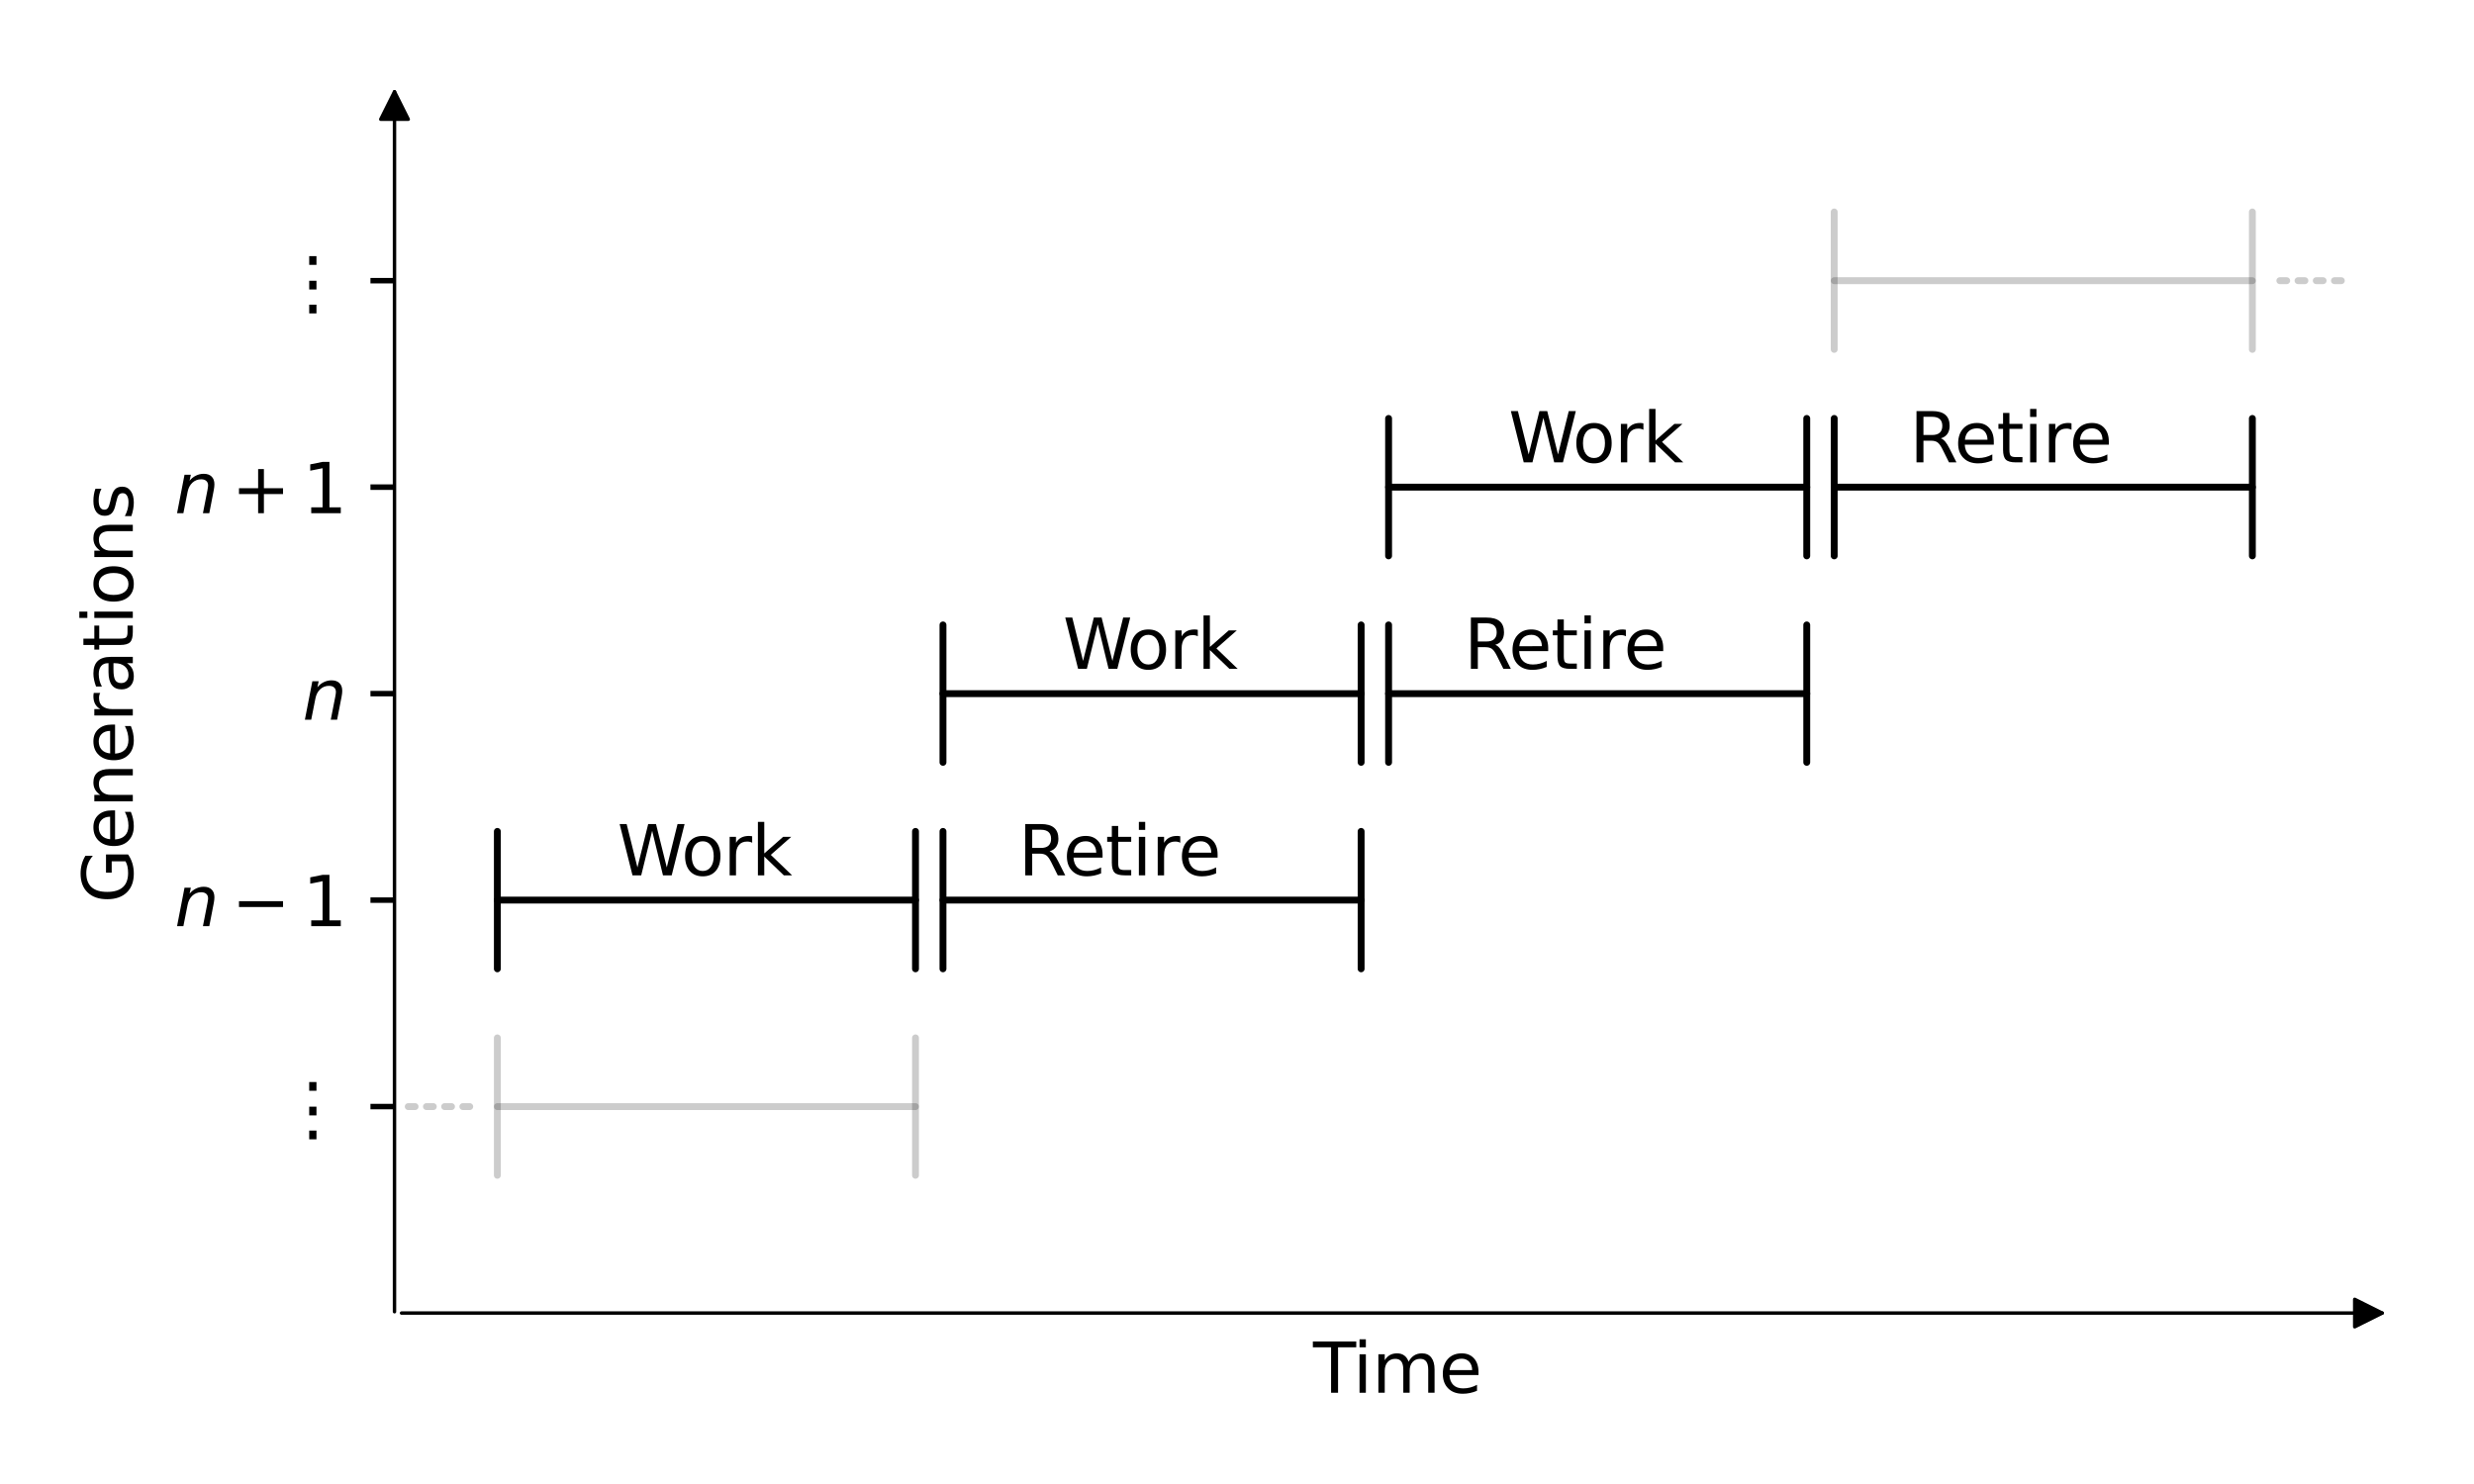 <?xml version="1.0" encoding="utf-8" standalone="no"?>
<!DOCTYPE svg PUBLIC "-//W3C//DTD SVG 1.1//EN"
  "http://www.w3.org/Graphics/SVG/1.1/DTD/svg11.dtd">
<svg xmlns:xlink="http://www.w3.org/1999/xlink" width="360pt" height="216pt" viewBox="0 0 360 216" xmlns="http://www.w3.org/2000/svg" version="1.1">
 <defs>
  <style type="text/css">*{stroke-linejoin: round; stroke-linecap: butt}</style>
 </defs>
 <g id="figure_1">
  <g id="patch_1">
   <path d="M 0 216 
L 360 216 
L 360 0 
L 0 0 
L 0 216 
z
" style="fill: none"/>
  </g>
  <g id="axes_1">
   <g id="patch_2">
    <path d="M 57.405 191.12 
L 349.2 191.12 
L 349.2 10.8 
L 57.405 10.8 
L 57.405 191.12 
z
" style="fill: none"/>
   </g>
   <g id="matplotlib.axis_1">
    <g id="text_1">
     <!-- Time -->
     <g transform="translate(191.069 202.718) scale(0.1 -0.1)">
      <defs>
       <path id="DejaVuSans-54" d="M -19 4666 
L 3928 4666 
L 3928 4134 
L 2272 4134 
L 2272 0 
L 1638 0 
L 1638 4134 
L -19 4134 
L -19 4666 
z
" transform="scale(0.016)"/>
       <path id="DejaVuSans-69" d="M 603 3500 
L 1178 3500 
L 1178 0 
L 603 0 
L 603 3500 
z
M 603 4863 
L 1178 4863 
L 1178 4134 
L 603 4134 
L 603 4863 
z
" transform="scale(0.016)"/>
       <path id="DejaVuSans-6d" d="M 3328 2828 
Q 3544 3216 3844 3400 
Q 4144 3584 4550 3584 
Q 5097 3584 5394 3201 
Q 5691 2819 5691 2113 
L 5691 0 
L 5113 0 
L 5113 2094 
Q 5113 2597 4934 2840 
Q 4756 3084 4391 3084 
Q 3944 3084 3684 2787 
Q 3425 2491 3425 1978 
L 3425 0 
L 2847 0 
L 2847 2094 
Q 2847 2600 2669 2842 
Q 2491 3084 2119 3084 
Q 1678 3084 1418 2786 
Q 1159 2488 1159 1978 
L 1159 0 
L 581 0 
L 581 3500 
L 1159 3500 
L 1159 2956 
Q 1356 3278 1631 3431 
Q 1906 3584 2284 3584 
Q 2666 3584 2933 3390 
Q 3200 3197 3328 2828 
z
" transform="scale(0.016)"/>
       <path id="DejaVuSans-65" d="M 3597 1894 
L 3597 1613 
L 953 1613 
Q 991 1019 1311 708 
Q 1631 397 2203 397 
Q 2534 397 2845 478 
Q 3156 559 3463 722 
L 3463 178 
Q 3153 47 2828 -22 
Q 2503 -91 2169 -91 
Q 1331 -91 842 396 
Q 353 884 353 1716 
Q 353 2575 817 3079 
Q 1281 3584 2069 3584 
Q 2775 3584 3186 3129 
Q 3597 2675 3597 1894 
z
M 3022 2063 
Q 3016 2534 2758 2815 
Q 2500 3097 2075 3097 
Q 1594 3097 1305 2825 
Q 1016 2553 972 2059 
L 3022 2063 
z
" transform="scale(0.016)"/>
      </defs>
      <use xlink:href="#DejaVuSans-54"/>
      <use xlink:href="#DejaVuSans-69" x="57.959"/>
      <use xlink:href="#DejaVuSans-6d" x="85.742"/>
      <use xlink:href="#DejaVuSans-65" x="183.154"/>
     </g>
    </g>
   </g>
   <g id="matplotlib.axis_2">
    <g id="ytick_1">
     <g id="line2d_1">
      <defs>
       <path id="mdad2a732c5" d="M 0 0 
L -3.5 0 
" style="stroke: #000000; stroke-width: 0.8"/>
      </defs>
      <g>
       <use xlink:href="#mdad2a732c5" x="57.405" y="161.067" style="stroke: #000000; stroke-width: 0.8"/>
      </g>
     </g>
     <g id="text_2">
      <!-- $\vdots$ -->
      <g transform="translate(40.405 164.866) scale(0.1 -0.1)">
       <defs>
        <path id="DejaVuSans-22ee" d="M 2868 187 
L 3528 187 
L 3528 -607 
L 2868 -607 
L 2868 187 
z
M 2868 4603 
L 3528 4603 
L 3528 3809 
L 2868 3809 
L 2868 4603 
z
M 2868 2363 
L 3528 2363 
L 3528 1569 
L 2868 1569 
L 2868 2363 
z
" transform="scale(0.016)"/>
       </defs>
       <use xlink:href="#DejaVuSans-22ee" transform="translate(0 0.078)"/>
      </g>
     </g>
    </g>
    <g id="ytick_2">
     <g id="line2d_2">
      <g>
       <use xlink:href="#mdad2a732c5" x="57.405" y="131.013" style="stroke: #000000; stroke-width: 0.8"/>
      </g>
     </g>
     <g id="text_3">
      <!-- $n-1$ -->
      <g transform="translate(25.405 134.813) scale(0.1 -0.1)">
       <defs>
        <path id="DejaVuSans-Oblique-6e" d="M 3566 2113 
L 3156 0 
L 2578 0 
L 2988 2091 
Q 3016 2238 3031 2350 
Q 3047 2463 3047 2528 
Q 3047 2791 2881 2937 
Q 2716 3084 2419 3084 
Q 1956 3084 1622 2776 
Q 1288 2469 1184 1941 
L 800 0 
L 225 0 
L 903 3500 
L 1478 3500 
L 1363 2950 
Q 1603 3253 1940 3418 
Q 2278 3584 2650 3584 
Q 3113 3584 3367 3334 
Q 3622 3084 3622 2631 
Q 3622 2519 3608 2391 
Q 3594 2263 3566 2113 
z
" transform="scale(0.016)"/>
        <path id="DejaVuSans-2212" d="M 678 2272 
L 4684 2272 
L 4684 1741 
L 678 1741 
L 678 2272 
z
" transform="scale(0.016)"/>
        <path id="DejaVuSans-31" d="M 794 531 
L 1825 531 
L 1825 4091 
L 703 3866 
L 703 4441 
L 1819 4666 
L 2450 4666 
L 2450 531 
L 3481 531 
L 3481 0 
L 794 0 
L 794 531 
z
" transform="scale(0.016)"/>
       </defs>
       <use xlink:href="#DejaVuSans-Oblique-6e" transform="translate(0 0.094)"/>
       <use xlink:href="#DejaVuSans-2212" transform="translate(82.861 0.094)"/>
       <use xlink:href="#DejaVuSans-31" transform="translate(186.133 0.094)"/>
      </g>
     </g>
    </g>
    <g id="ytick_3">
     <g id="line2d_3">
      <g>
       <use xlink:href="#mdad2a732c5" x="57.405" y="100.96" style="stroke: #000000; stroke-width: 0.8"/>
      </g>
     </g>
     <g id="text_4">
      <!-- $n$ -->
      <g transform="translate(44.005 104.759) scale(0.1 -0.1)">
       <use xlink:href="#DejaVuSans-Oblique-6e"/>
      </g>
     </g>
    </g>
    <g id="ytick_4">
     <g id="line2d_4">
      <g>
       <use xlink:href="#mdad2a732c5" x="57.405" y="70.907" style="stroke: #000000; stroke-width: 0.8"/>
      </g>
     </g>
     <g id="text_5">
      <!-- $n+1$ -->
      <g transform="translate(25.405 74.706) scale(0.1 -0.1)">
       <defs>
        <path id="DejaVuSans-2b" d="M 2944 4013 
L 2944 2272 
L 4684 2272 
L 4684 1741 
L 2944 1741 
L 2944 0 
L 2419 0 
L 2419 1741 
L 678 1741 
L 678 2272 
L 2419 2272 
L 2419 4013 
L 2944 4013 
z
" transform="scale(0.016)"/>
       </defs>
       <use xlink:href="#DejaVuSans-Oblique-6e" transform="translate(0 0.094)"/>
       <use xlink:href="#DejaVuSans-2b" transform="translate(82.861 0.094)"/>
       <use xlink:href="#DejaVuSans-31" transform="translate(186.133 0.094)"/>
      </g>
     </g>
    </g>
    <g id="ytick_5">
     <g id="line2d_5">
      <g>
       <use xlink:href="#mdad2a732c5" x="57.405" y="40.853" style="stroke: #000000; stroke-width: 0.8"/>
      </g>
     </g>
     <g id="text_6">
      <!-- $\vdots$ -->
      <g transform="translate(40.405 44.653) scale(0.1 -0.1)">
       <use xlink:href="#DejaVuSans-22ee" transform="translate(0 0.078)"/>
      </g>
     </g>
    </g>
    <g id="text_7">
     <!-- Generations -->
     <g transform="translate(19.325 131.458) rotate(-90) scale(0.1 -0.1)">
      <defs>
       <path id="DejaVuSans-47" d="M 3809 666 
L 3809 1919 
L 2778 1919 
L 2778 2438 
L 4434 2438 
L 4434 434 
Q 4069 175 3628 42 
Q 3188 -91 2688 -91 
Q 1594 -91 976 548 
Q 359 1188 359 2328 
Q 359 3472 976 4111 
Q 1594 4750 2688 4750 
Q 3144 4750 3555 4637 
Q 3966 4525 4313 4306 
L 4313 3634 
Q 3963 3931 3569 4081 
Q 3175 4231 2741 4231 
Q 1884 4231 1454 3753 
Q 1025 3275 1025 2328 
Q 1025 1384 1454 906 
Q 1884 428 2741 428 
Q 3075 428 3337 486 
Q 3600 544 3809 666 
z
" transform="scale(0.016)"/>
       <path id="DejaVuSans-6e" d="M 3513 2113 
L 3513 0 
L 2938 0 
L 2938 2094 
Q 2938 2591 2744 2837 
Q 2550 3084 2163 3084 
Q 1697 3084 1428 2787 
Q 1159 2491 1159 1978 
L 1159 0 
L 581 0 
L 581 3500 
L 1159 3500 
L 1159 2956 
Q 1366 3272 1645 3428 
Q 1925 3584 2291 3584 
Q 2894 3584 3203 3211 
Q 3513 2838 3513 2113 
z
" transform="scale(0.016)"/>
       <path id="DejaVuSans-72" d="M 2631 2963 
Q 2534 3019 2420 3045 
Q 2306 3072 2169 3072 
Q 1681 3072 1420 2755 
Q 1159 2438 1159 1844 
L 1159 0 
L 581 0 
L 581 3500 
L 1159 3500 
L 1159 2956 
Q 1341 3275 1631 3429 
Q 1922 3584 2338 3584 
Q 2397 3584 2469 3576 
Q 2541 3569 2628 3553 
L 2631 2963 
z
" transform="scale(0.016)"/>
       <path id="DejaVuSans-61" d="M 2194 1759 
Q 1497 1759 1228 1600 
Q 959 1441 959 1056 
Q 959 750 1161 570 
Q 1363 391 1709 391 
Q 2188 391 2477 730 
Q 2766 1069 2766 1631 
L 2766 1759 
L 2194 1759 
z
M 3341 1997 
L 3341 0 
L 2766 0 
L 2766 531 
Q 2569 213 2275 61 
Q 1981 -91 1556 -91 
Q 1019 -91 701 211 
Q 384 513 384 1019 
Q 384 1609 779 1909 
Q 1175 2209 1959 2209 
L 2766 2209 
L 2766 2266 
Q 2766 2663 2505 2880 
Q 2244 3097 1772 3097 
Q 1472 3097 1187 3025 
Q 903 2953 641 2809 
L 641 3341 
Q 956 3463 1253 3523 
Q 1550 3584 1831 3584 
Q 2591 3584 2966 3190 
Q 3341 2797 3341 1997 
z
" transform="scale(0.016)"/>
       <path id="DejaVuSans-74" d="M 1172 4494 
L 1172 3500 
L 2356 3500 
L 2356 3053 
L 1172 3053 
L 1172 1153 
Q 1172 725 1289 603 
Q 1406 481 1766 481 
L 2356 481 
L 2356 0 
L 1766 0 
Q 1100 0 847 248 
Q 594 497 594 1153 
L 594 3053 
L 172 3053 
L 172 3500 
L 594 3500 
L 594 4494 
L 1172 4494 
z
" transform="scale(0.016)"/>
       <path id="DejaVuSans-6f" d="M 1959 3097 
Q 1497 3097 1228 2736 
Q 959 2375 959 1747 
Q 959 1119 1226 758 
Q 1494 397 1959 397 
Q 2419 397 2687 759 
Q 2956 1122 2956 1747 
Q 2956 2369 2687 2733 
Q 2419 3097 1959 3097 
z
M 1959 3584 
Q 2709 3584 3137 3096 
Q 3566 2609 3566 1747 
Q 3566 888 3137 398 
Q 2709 -91 1959 -91 
Q 1206 -91 779 398 
Q 353 888 353 1747 
Q 353 2609 779 3096 
Q 1206 3584 1959 3584 
z
" transform="scale(0.016)"/>
       <path id="DejaVuSans-73" d="M 2834 3397 
L 2834 2853 
Q 2591 2978 2328 3040 
Q 2066 3103 1784 3103 
Q 1356 3103 1142 2972 
Q 928 2841 928 2578 
Q 928 2378 1081 2264 
Q 1234 2150 1697 2047 
L 1894 2003 
Q 2506 1872 2764 1633 
Q 3022 1394 3022 966 
Q 3022 478 2636 193 
Q 2250 -91 1575 -91 
Q 1294 -91 989 -36 
Q 684 19 347 128 
L 347 722 
Q 666 556 975 473 
Q 1284 391 1588 391 
Q 1994 391 2212 530 
Q 2431 669 2431 922 
Q 2431 1156 2273 1281 
Q 2116 1406 1581 1522 
L 1381 1569 
Q 847 1681 609 1914 
Q 372 2147 372 2553 
Q 372 3047 722 3315 
Q 1072 3584 1716 3584 
Q 2034 3584 2315 3537 
Q 2597 3491 2834 3397 
z
" transform="scale(0.016)"/>
      </defs>
      <use xlink:href="#DejaVuSans-47"/>
      <use xlink:href="#DejaVuSans-65" x="77.49"/>
      <use xlink:href="#DejaVuSans-6e" x="139.014"/>
      <use xlink:href="#DejaVuSans-65" x="202.393"/>
      <use xlink:href="#DejaVuSans-72" x="263.916"/>
      <use xlink:href="#DejaVuSans-61" x="305.029"/>
      <use xlink:href="#DejaVuSans-74" x="366.309"/>
      <use xlink:href="#DejaVuSans-69" x="405.518"/>
      <use xlink:href="#DejaVuSans-6f" x="433.301"/>
      <use xlink:href="#DejaVuSans-6e" x="494.482"/>
      <use xlink:href="#DejaVuSans-73" x="557.861"/>
     </g>
    </g>
   </g>
   <g id="patch_3">
    <path d="M 72.372 131.013 
Q 102.795 131.013 133.218 131.013 
" style="fill: none; stroke: #000000; stroke-linecap: round"/>
    <path d="M 72.372 121.013 
L 72.372 121.013 
L 72.372 141.013 
L 72.372 141.013 
" style="fill: none; stroke: #000000; stroke-linecap: round"/>
    <path d="M 133.218 141.013 
L 133.218 141.013 
L 133.218 121.013 
L 133.218 121.013 
" style="fill: none; stroke: #000000; stroke-linecap: round"/>
   </g>
   <g id="patch_4">
    <path d="M 137.215 131.013 
Q 167.639 131.013 198.062 131.013 
" style="fill: none; stroke: #000000; stroke-linecap: round"/>
    <path d="M 137.215 121.013 
L 137.215 121.013 
L 137.215 141.013 
L 137.215 141.013 
" style="fill: none; stroke: #000000; stroke-linecap: round"/>
    <path d="M 198.062 141.013 
L 198.062 141.013 
L 198.062 121.013 
L 198.062 121.013 
" style="fill: none; stroke: #000000; stroke-linecap: round"/>
   </g>
   <g id="text_8">
    <!-- Work -->
    <g transform="translate(89.826 127.407) scale(0.1 -0.1)">
     <defs>
      <path id="DejaVuSans-57" d="M 213 4666 
L 850 4666 
L 1831 722 
L 2809 4666 
L 3519 4666 
L 4500 722 
L 5478 4666 
L 6119 4666 
L 4947 0 
L 4153 0 
L 3169 4050 
L 2175 0 
L 1381 0 
L 213 4666 
z
" transform="scale(0.016)"/>
      <path id="DejaVuSans-6b" d="M 581 4863 
L 1159 4863 
L 1159 1991 
L 2875 3500 
L 3609 3500 
L 1753 1863 
L 3688 0 
L 2938 0 
L 1159 1709 
L 1159 0 
L 581 0 
L 581 4863 
z
" transform="scale(0.016)"/>
     </defs>
     <use xlink:href="#DejaVuSans-57"/>
     <use xlink:href="#DejaVuSans-6f" x="93.002"/>
     <use xlink:href="#DejaVuSans-72" x="154.184"/>
     <use xlink:href="#DejaVuSans-6b" x="195.297"/>
    </g>
   </g>
   <g id="text_9">
    <!-- Retire -->
    <g transform="translate(148.185 127.407) scale(0.1 -0.1)">
     <defs>
      <path id="DejaVuSans-52" d="M 2841 2188 
Q 3044 2119 3236 1894 
Q 3428 1669 3622 1275 
L 4263 0 
L 3584 0 
L 2988 1197 
Q 2756 1666 2539 1819 
Q 2322 1972 1947 1972 
L 1259 1972 
L 1259 0 
L 628 0 
L 628 4666 
L 2053 4666 
Q 2853 4666 3247 4331 
Q 3641 3997 3641 3322 
Q 3641 2881 3436 2590 
Q 3231 2300 2841 2188 
z
M 1259 4147 
L 1259 2491 
L 2053 2491 
Q 2509 2491 2742 2702 
Q 2975 2913 2975 3322 
Q 2975 3731 2742 3939 
Q 2509 4147 2053 4147 
L 1259 4147 
z
" transform="scale(0.016)"/>
     </defs>
     <use xlink:href="#DejaVuSans-52"/>
     <use xlink:href="#DejaVuSans-65" x="64.982"/>
     <use xlink:href="#DejaVuSans-74" x="126.506"/>
     <use xlink:href="#DejaVuSans-69" x="165.715"/>
     <use xlink:href="#DejaVuSans-72" x="193.498"/>
     <use xlink:href="#DejaVuSans-65" x="232.361"/>
    </g>
   </g>
   <g id="patch_5">
    <path d="M 137.215 100.96 
Q 167.639 100.96 198.062 100.96 
" style="fill: none; stroke: #000000; stroke-linecap: round"/>
    <path d="M 137.215 90.96 
L 137.215 90.96 
L 137.215 110.96 
L 137.215 110.96 
" style="fill: none; stroke: #000000; stroke-linecap: round"/>
    <path d="M 198.062 110.96 
L 198.062 110.96 
L 198.062 90.96 
L 198.062 90.96 
" style="fill: none; stroke: #000000; stroke-linecap: round"/>
   </g>
   <g id="patch_6">
    <path d="M 202.059 100.96 
Q 232.482 100.96 262.905 100.96 
" style="fill: none; stroke: #000000; stroke-linecap: round"/>
    <path d="M 202.059 90.96 
L 202.059 90.96 
L 202.059 110.96 
L 202.059 110.96 
" style="fill: none; stroke: #000000; stroke-linecap: round"/>
    <path d="M 262.905 110.96 
L 262.905 110.96 
L 262.905 90.96 
L 262.905 90.96 
" style="fill: none; stroke: #000000; stroke-linecap: round"/>
   </g>
   <g id="text_10">
    <!-- Work -->
    <g transform="translate(154.67 97.354) scale(0.1 -0.1)">
     <use xlink:href="#DejaVuSans-57"/>
     <use xlink:href="#DejaVuSans-6f" x="93.002"/>
     <use xlink:href="#DejaVuSans-72" x="154.184"/>
     <use xlink:href="#DejaVuSans-6b" x="195.297"/>
    </g>
   </g>
   <g id="text_11">
    <!-- Retire -->
    <g transform="translate(213.029 97.354) scale(0.1 -0.1)">
     <use xlink:href="#DejaVuSans-52"/>
     <use xlink:href="#DejaVuSans-65" x="64.982"/>
     <use xlink:href="#DejaVuSans-74" x="126.506"/>
     <use xlink:href="#DejaVuSans-69" x="165.715"/>
     <use xlink:href="#DejaVuSans-72" x="193.498"/>
     <use xlink:href="#DejaVuSans-65" x="232.361"/>
    </g>
   </g>
   <g id="patch_7">
    <path d="M 202.059 70.907 
Q 232.482 70.907 262.905 70.907 
" style="fill: none; stroke: #000000; stroke-linecap: round"/>
    <path d="M 202.059 60.907 
L 202.059 60.907 
L 202.059 80.907 
L 202.059 80.907 
" style="fill: none; stroke: #000000; stroke-linecap: round"/>
    <path d="M 262.905 80.907 
L 262.905 80.907 
L 262.905 60.907 
L 262.905 60.907 
" style="fill: none; stroke: #000000; stroke-linecap: round"/>
   </g>
   <g id="patch_8">
    <path d="M 266.902 70.907 
Q 297.325 70.907 327.749 70.907 
" style="fill: none; stroke: #000000; stroke-linecap: round"/>
    <path d="M 266.902 60.907 
L 266.902 60.907 
L 266.902 80.907 
L 266.902 80.907 
" style="fill: none; stroke: #000000; stroke-linecap: round"/>
    <path d="M 327.749 80.907 
L 327.749 80.907 
L 327.749 60.907 
L 327.749 60.907 
" style="fill: none; stroke: #000000; stroke-linecap: round"/>
   </g>
   <g id="text_12">
    <!-- Work -->
    <g transform="translate(219.513 67.3) scale(0.1 -0.1)">
     <use xlink:href="#DejaVuSans-57"/>
     <use xlink:href="#DejaVuSans-6f" x="93.002"/>
     <use xlink:href="#DejaVuSans-72" x="154.184"/>
     <use xlink:href="#DejaVuSans-6b" x="195.297"/>
    </g>
   </g>
   <g id="text_13">
    <!-- Retire -->
    <g transform="translate(277.872 67.3) scale(0.1 -0.1)">
     <use xlink:href="#DejaVuSans-52"/>
     <use xlink:href="#DejaVuSans-65" x="64.982"/>
     <use xlink:href="#DejaVuSans-74" x="126.506"/>
     <use xlink:href="#DejaVuSans-69" x="165.715"/>
     <use xlink:href="#DejaVuSans-72" x="193.498"/>
     <use xlink:href="#DejaVuSans-65" x="232.361"/>
    </g>
   </g>
   <g id="patch_9">
    <path d="M 72.372 161.067 
Q 102.795 161.067 133.218 161.067 
" style="fill: none; opacity: 0.2; stroke: #000000; stroke-linecap: round"/>
    <path d="M 72.372 151.067 
L 72.372 151.067 
L 72.372 171.067 
L 72.372 171.067 
" style="fill: none; opacity: 0.2; stroke: #000000; stroke-linecap: round"/>
    <path d="M 133.218 171.067 
L 133.218 171.067 
L 133.218 151.067 
L 133.218 151.067 
" style="fill: none; opacity: 0.2; stroke: #000000; stroke-linecap: round"/>
   </g>
   <g id="patch_10">
    <path d="M 59.403 161.067 
Q 63.888 161.067 68.373 161.067 
" style="fill: none; opacity: 0.2; stroke-dasharray: 1,1.65; stroke-dashoffset: 0; stroke: #000000; stroke-linecap: round"/>
   </g>
   <g id="patch_11">
    <path d="M 266.902 40.853 
Q 297.325 40.853 327.749 40.853 
" style="fill: none; opacity: 0.2; stroke: #000000; stroke-linecap: round"/>
    <path d="M 266.902 30.853 
L 266.902 30.853 
L 266.902 50.853 
L 266.902 50.853 
" style="fill: none; opacity: 0.2; stroke: #000000; stroke-linecap: round"/>
    <path d="M 327.749 50.853 
L 327.749 50.853 
L 327.749 30.853 
L 327.749 30.853 
" style="fill: none; opacity: 0.2; stroke: #000000; stroke-linecap: round"/>
   </g>
   <g id="patch_12">
    <path d="M 331.745 40.853 
Q 336.23 40.853 340.715 40.853 
" style="fill: none; opacity: 0.2; stroke-dasharray: 1,1.65; stroke-dashoffset: 0; stroke: #000000; stroke-linecap: round"/>
   </g>
   <g id="patch_13">
    <path d="M 58.429 191.12 
Q 202.814 191.12 346.64 191.12 
" style="fill: none; stroke: #000000; stroke-width: 0.5; stroke-linecap: round"/>
    <path d="M 342.64 189.12 
L 346.64 191.12 
L 342.64 193.12 
z
" style="stroke: #000000; stroke-width: 0.5; stroke-linecap: round"/>
   </g>
   <g id="patch_14">
    <path d="M 57.405 190.925 
Q 57.405 101.862 57.405 13.357 
" style="fill: none; stroke: #000000; stroke-width: 0.5; stroke-linecap: round"/>
    <path d="M 55.405 17.357 
L 57.405 13.357 
L 59.405 17.357 
z
" style="stroke: #000000; stroke-width: 0.5; stroke-linecap: round"/>
   </g>
  </g>
 </g>
</svg>
